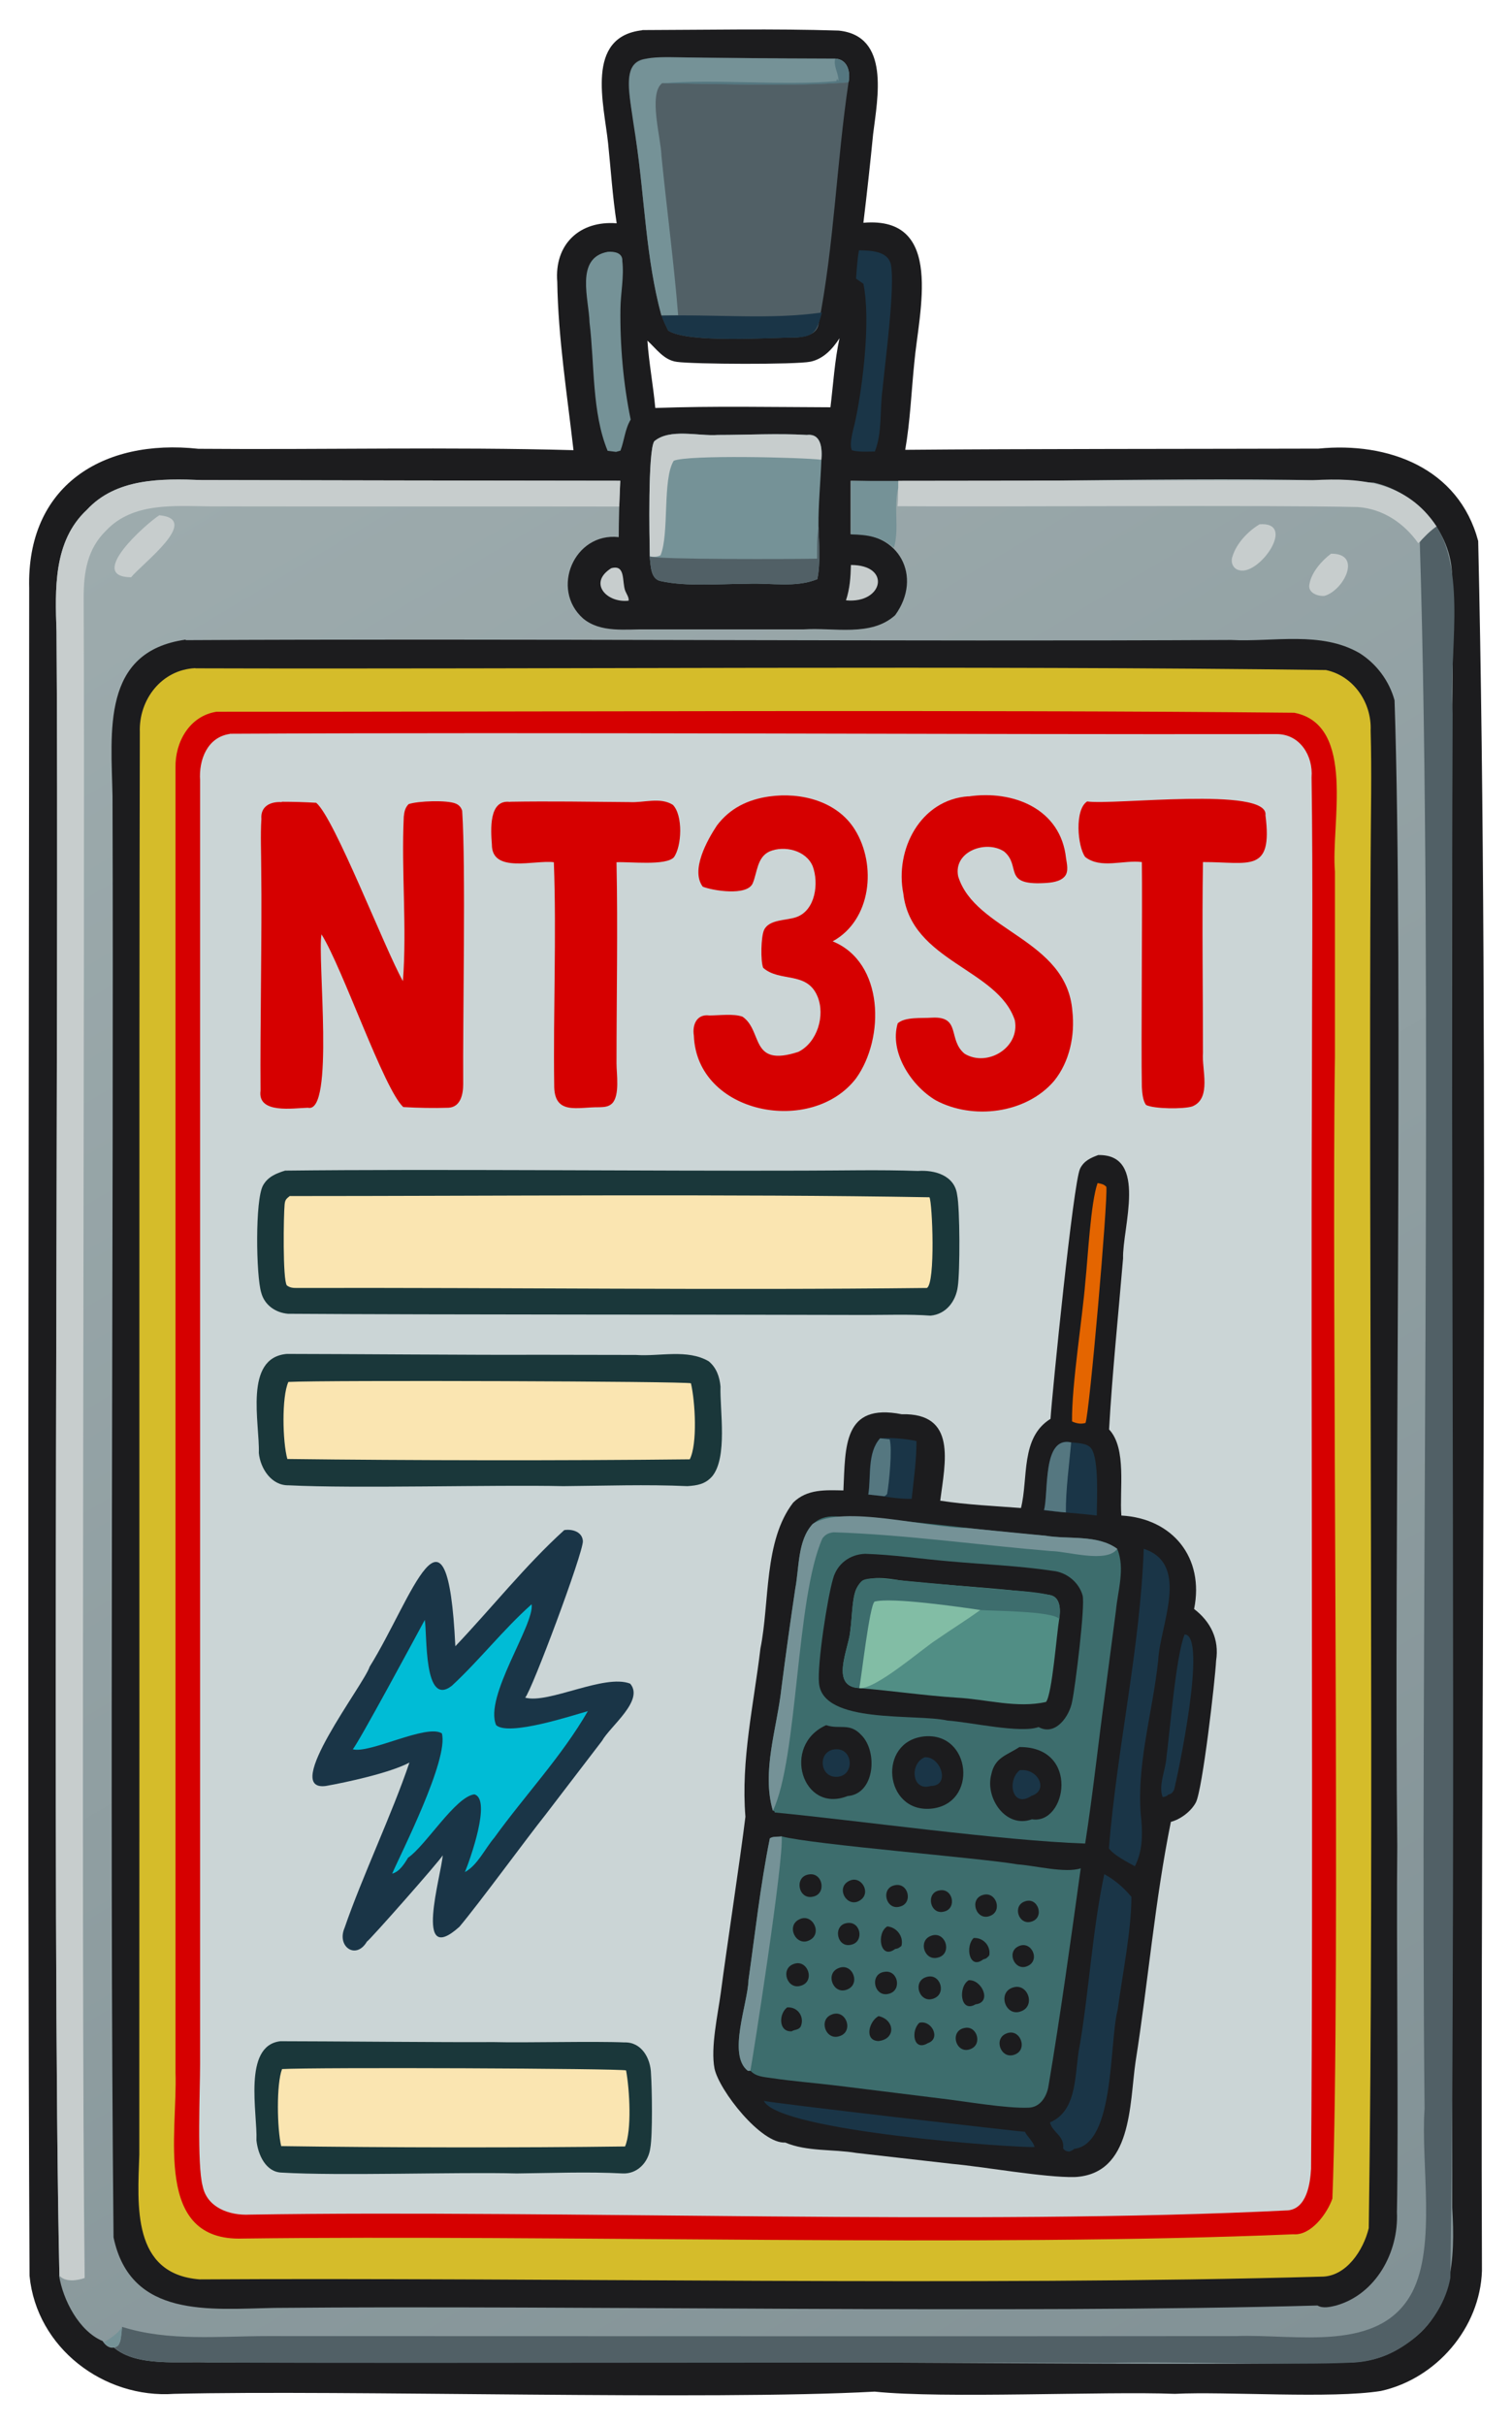 <?xml version="1.0" encoding="UTF-8"?>
<svg id="Layer_1" xmlns="http://www.w3.org/2000/svg" xmlns:xlink="http://www.w3.org/1999/xlink" version="1.1" viewBox="0 0 885.6 1419.5">
  <!-- Generator: Adobe Illustrator 29.1.0, SVG Export Plug-In . SVG Version: 2.1.0 Build 142)  -->
  <defs>
    <linearGradient id="linear-gradient" x1="771.4" y1="156.8" x2="112.2" y2="1258.6" gradientTransform="translate(0 1538) scale(1 -1)" gradientUnits="userSpaceOnUse">
      <stop offset="0" stop-color="#829296"/>
      <stop offset="1" stop-color="#9dabad"/>
    </linearGradient>
  </defs>
  <path d="M376.2,17.6c38.1-.1,77-.9,115,.3,30.3,3.1,22.8,39.4,20.2,60.6-1.7,17.3-3.6,34.6-5.7,51.9,47.9-4.1,32.4,52.5,29.8,82.1-1.7,16.8-2.4,34.2-5.3,50.8,66.6-.6,175.1-.5,242-.7,40.8-4.1,82.2,11.3,93.6,54.1,6.9,302.6,1,708.9,2.2,1012.5-1.1,33.4-26.7,63.1-59.1,70.3-29.2,4.7-90.5.2-120.8,1.7-41.8-1.6-135.6,2.9-175.8-1.3-96.6,5.3-310.6-1.1-410.3,1.3-41.2,2.9-80.6-26.9-84.7-69.1-1.4-292.1-.3-695.2-.2-987.8-1.6-59.8,42.9-87.7,99.1-81.6,72.7.6,147.2-1.2,219.7.8-3.7-32.5-9-65.8-9.5-98.5-1.8-22,13.1-36,34.8-34.3-2.4-15.4-3.4-31.1-5-46.6-2.4-23.1-13.7-62.6,20-66.4ZM383.9,238.8c34.1-1.2,68.4-.5,102.5-.4,1.6-13,2.5-27.6,5.3-40.4-4,6.2-9.4,12.1-17,13.7-8.7,1.8-68.6,1.5-78.3.1-7.6-1-12-7.7-17.2-12.4.9,13.1,3.4,26.2,4.6,39.3Z" fill="#1c1c1e"/>
  <path d="M34.8,1332c-4.6-208.4-.1-761.2-1.7-962.2-.8-24.9-2-53,17.8-71.4,17.2-18.6,43.7-18.3,67.1-17.4,34.1.1,207.7.4,245.3.4-.5,8.1-.9,24.8-.9,33-26.1-2.9-40.2,30.4-20.9,47.6,10.3,8.6,25,6.2,37.5,6.4,21.7,0,69.7,0,91.8,0,17.5-1.2,39.4,4.5,53.5-8.3,16.4-22.6,2.2-49.2-26.1-47.4v-31.3c76.7,2,231-3.6,306.4,1.1,24.9,5.5,45.6,28.9,45.9,54.7,1.1,26.6.2,53.6.1,80.3-.2,245.9,0,629.7,0,874.7,1.8,29.7.5,62.6-27.6,80.1-9.6,6.8-19,9.7-30.7,10.5-95.3,2.4-335.8-1.3-434.2.1-37.1-.2-200.7.2-235.1,0-17.4-.9-42.8,2.8-56.3-8.8-2.9.6-5.2-1.6-6.6-3.8-13.8-5.8-23.2-24-25.5-38.3Z" fill="url(#linear-gradient)"/>
  <path d="M841.4,308.1c17.7,28.1,7,76.5,9.4,109.5-1.4,264,2.3,653-1.3,915.7-4.9,26.8-29.9,48.5-57,49.6-33.8,1.8-108.2-.9-143.1.2-138.7-.6-389.3.4-526.2-.2-17.3-1-42.8,2.9-56.3-8.8,4.9-1,3.7-8.2,4.6-12.1,27.3,8.6,56.6,5.4,85,5.4,156.1,0,411.5.2,567.5,0,34.9-1.4,84.3,10.4,103.2-25.8,14.2-27.6,4.9-75.5,7.2-107.3-2.8-261.8,5.2-656.7-2.8-916.9,2.5-3.8,6.3-6.6,9.8-9.4Z" fill="#516066"/>
  <path d="M34.8,1332c-4.6-208.4-.1-761.2-1.7-962.2-.8-24.9-2-53,17.8-71.4,17.2-18.6,43.7-18.3,67.1-17.4,34.1.1,207.7.4,245.3.4l-.6,15.1c-39.7-.1-203.5,0-239.6-.1-20.9-.2-45.2-2.5-60.9,14.1-11.1,10.8-13.2,24.5-13.2,39.3.9,205.2-1.8,787,.6,983.6-4.3,1.5-11.4,2.6-14.8-1.4Z" fill="#c7cdcd"/>
  <path d="M526.1,281.4c39.7,0,206.7-.3,242.8-.3,28.6-1.7,55.4,1.1,72.5,27-4,2.7-7.4,6.5-10.7,9.9-8.3-11.8-20.8-20.2-35.4-21.2-55.9-1.3-211.5,0-269.6-.5.5-4.9.2-10,.4-15Z" fill="#c7cdcd"/>
  <path d="M498.3,281.5h27.8c0,0,0,4.1,0,4.1-2.9,11.2.8,23.5-2.5,35-7.9-6.4-15.2-7.6-25.1-7.8v-31.3Z" fill="#759297"/>
  <path d="M60.3,1370.3l1.3.3c3.8-2.4,7.5-4.8,10-8.6-.5,3.4-.5,8.2-2.4,11-3.2,2.5-7.2.3-8.9-2.8Z" fill="#759297"/>
  <path d="M108.8,374.7c181.6-1,429.9.9,612.2-.1,24.9,1.3,52.7-5.4,75.3,7.7,10,6.3,17.4,16.3,20.5,27.6,5.3,157.7-.4,508.6,1.6,670.7-.6,50.6.8,164.6-.2,214.3,1.1,23.4-12.3,48-35.6,54.6-3.3.8-7.8,1.9-10.9,0-177.2,4.9-432.3-.2-611,1.4-37.7.7-84.2,6.3-94.2-41.3-2.5-250.6.2-592-.6-843.5-.7-37.7-6.7-84.7,42.8-91.7Z" fill="#1c1c1e"/>
  <path d="M114.5,391.2c200.5.6,461.9-1.7,662.1,1,16.2,3.4,26.9,19.1,26.2,35.4.7,24.7.1,49.5,0,74.2-1.3,220.2,2.2,583.6-1.1,802.4-3.1,12.9-13.2,28.5-27.8,28.4-197.3,5.6-458.6.4-657,1.6-39.8-3.1-36.3-43.4-35.3-73.1,0,0,0-63.9,0-63.9.2-220.7-.2-548.2.3-768.6-.7-19,12.7-36.6,32.4-37.5Z" fill="#d5bc2a"/>
  <path d="M126.9,416.6c187.8.1,443.7-1.3,631.2.6,36.5,7.2,21.3,65.6,23.8,92.9,0,0,0,108.4,0,108.4-2.1,132.2,3.5,542.6-1.5,668.4-3,8.7-12.5,21.8-22.9,20.9-180.9,7.7-432.7.2-615.2,2.5-52.7,1.9-38.2-61.4-39.5-97.3,0-212.4,0-551.8,0-763.7-.3-15,8.2-30.2,24-32.7Z" fill="#d60000"/>
  <path d="M134.7,429.5c187.9-1,425.3.5,613.1.2,13.6,0,21.4,12.7,20.4,25.3.9,61,.2,122.1.2,183.1-.7,173.8.9,459.9-.5,631.4-.5,8.9-2.6,23.1-13.4,24.3-181.3,9.1-425.4-.4-608.3,2.5-11.7.6-24.9-4-27.5-16.7-3.4-12.5-1.5-56.2-1.5-71.7,0-206.5,0-545.4,0-751.2-.8-11.9,4.2-25.2,17.4-27.1Z" fill="#cbd5d6"/>
  <path d="M643.4,676.1c29.1-.5,13.9,42.8,14.4,60.5-2.8,33.3-6.3,66.7-8.2,100.1,10.5,11.1,6,35.6,7.2,50.4,30.2,1.7,48.7,24.8,42.6,54.7,9.8,7.5,14.8,17.8,12.9,30.2-.6,11.7-8,75.9-11.9,83.1-2.8,5.2-8.9,9.8-14.6,11.3-9.4,46.3-13.3,93.8-20.7,140.5-3.6,24.9-1.9,65.7-35.6,67.4-17.6.4-53.7-6.1-71.7-7.7,0,0-56.2-6.4-56.2-6.4-13.6-2.3-29-.7-41.7-6.1-14.1.9-38.7-30.5-41.4-43.3-2.4-12.4,2-31.8,3.7-44.5,3.2-24.6,11.5-79,14.4-102.9-2.7-33.1,4.9-65.7,8.8-98.5,5.5-27.2,1.9-63,19.2-85.4,8.2-8,18.8-7.3,29.4-7.1,1.2-25.8-.2-51.3,34.1-44.6,32.5-.8,25.5,28.1,22.6,50.6,15.5,2.4,31.7,3.1,47.3,4.3,4.4-17.6-.4-41.2,17.3-52.2,1-15.3,13.3-138,17.3-146.4,2.3-4.7,6.3-6.4,10.9-8.1Z" fill="#1c1c1e"/>
  <path d="M452.7,1059.9c-6.8-23,2.5-48.5,5-71.8,2.5-19.4,5.2-38.8,8.1-58.2,2.8-15.5,1.1-43,23.3-42.3,38.8,1.2,84.1,8.3,123.2,11.3,13.7,2.3,30.5-.8,42.1,7.7,4.7,11.6.3,24.4-.8,36.3,0,0-6.2,47.3-6.2,47.3-4.1,29.6-7.2,59.5-11.8,88.9-49.2-1.7-132.1-13.4-181.9-18.2v-.6c.1,0-.9-.5-.9-.5Z" fill="#3d6d6d"/>
  <path d="M452.7,1059.9c-6.8-23,2.5-48.5,5-71.8,2.5-19.4,5.2-38.8,8.1-58.2,2.5-12.6,1.1-27.8,10.2-37.9,18-11.4,67,2.3,90,2.4,0,0,46.3,4.5,46.3,4.5,13.7,2.3,30.5-.8,42.1,7.7-6.2,8.6-29.1,1.4-38.8,1.3-42.4-3.5-85-9.6-127.4-11-2.9.4-4.7,1.2-6.5,3.6-15.6,34.9-14.3,128.7-29,159.4Z" fill="#759297"/>
  <path d="M506.7,909.5c16.4.5,32.9,3,49.3,4.4,20.1,1.8,40.8,2.6,60.8,5.6,7.9.8,15.2,6.7,17.3,14.4,1.6,5.8-4.3,53.5-6.1,61.9-1.5,8.7-9.8,20.6-19.7,15.1-10.6,3.9-40.7-3-53.4-3.8-18.6-4.2-73,2.3-75.2-21.9-1.1-10.9,4.9-49.9,8.2-61,2.3-8.8,9.9-14.4,18.8-14.7Z" fill="#1c1c1e"/>
  <path d="M503.3,988.1c-17.2-.8-6.5-22.4-5.4-32.6,3.2-24.7-1.7-35.8,29-30.5,21.5,2.7,67.1,5,87.9,8.6,6.5,1.1,6.4,8.9,5.6,14-1.5,8.7-4.1,43.7-7.7,48.6-17,3.9-35.1-1.6-52.3-2.5-19-1.2-38.3-4.1-57.1-5.6Z" fill="#518e85"/>
  <path d="M503.3,988.1c-17.2-.8-6.5-22.4-5.4-32.6,1.5-8.2.3-24.4,6.9-30.1,3.4-2.9,17.6-.8,22.1-.4l56.3,5.2c10.2.9,21.6,1.1,31.6,3.4,6.5,1.1,6.4,8.9,5.6,14-4.1-4.7-39.5-4.6-46.2-5.2-8.2,6-16.9,11.3-25.2,17.1-8.9,5.6-36.3,29.8-45.7,28.6Z" fill="#3d6d6d"/>
  <path d="M503.3,988.1c1.4-7.4,5.9-47.6,8.9-50.6,9.8-2.7,49.9,3.1,62,4.9-8.2,6-16.9,11.3-25.2,17.1-8.9,5.6-36.3,29.8-45.7,28.6Z" fill="#82bda5"/>
  <path d="M597.1,1022.6c35.6-.2,27.6,45.6,7.3,42.3-15.2,5.6-27.5-12.4-23.8-26.2,2.1-10.1,8.9-11.1,16.5-16.1Z" fill="#1c1c1e"/>
  <path d="M597.2,1036.2c10.6-1.5,17.4,11.7,6.9,15-11.2,7.5-14.5-8.8-6.9-15Z" fill="#1a3547"/>
  <path d="M483.9,1009.8c7.8,2.7,13.7-1.7,20.6,5.8,9.7,9.6,8,34.5-8.1,35.7-26.4,10.5-38.9-29.7-12.5-41.5Z" fill="#1c1c1e"/>
  <path d="M489.6,1023.9c10.1-.5,11.1,15.3,1,16.1-10.9,1-12-15.7-1-16.1Z" fill="#1a3547"/>
  <path d="M541.1,1016.4c27.9-2.9,32.1,39.7,4.1,42.3-27.3,2.3-31.4-39.2-4.1-42.3Z" fill="#1c1c1e"/>
  <path d="M541.6,1028.6c9.4-.7,15.4,16.8,3.5,16.8-11.1,3.4-12.5-13.1-3.5-16.8Z" fill="#1a3547"/>
  <path d="M439.5,1212.1h-1.5c-12-9.3,0-39.2.4-53.1,3.9-27.5,7-55.7,12.5-82.9,1.8-1.4,4.7-.8,6.9-1.2,18.8,4.9,116.5,12.6,138.3,16.4,10.3.7,27.9,5.3,36.9,2.3-5.5,39.9-12.1,87.3-18.8,126.9-.9,6.4-4.8,13.1-11.9,13.2-13.1.5-36.9-3.7-50.7-5.3l-60.5-7.5c-13-1.6-26.2-2.6-39.1-4.5-4.6-.7-9.2-.8-12.4-4.3Z" fill="#3d6d6d"/>
  <path d="M439.5,1212.1h-1.5c-12-9.3,0-39.2.4-53.1,3.9-27.5,7-55.7,12.5-82.9,1.8-1.4,4.7-.8,6.9-1.2,1.6,12.6-17.4,133.3-18.3,137.2Z" fill="#759297"/>
  <path d="M593.2,1163.4c8.8-3,13.6,10.8,4.8,13.9-9,3.5-14-11-4.8-13.9Z" fill="#1c1c1e"/>
  <path d="M567.4,1159.1c7.7-.5,13.8,13,4,14.1-9.1,5.4-10.3-10.4-4-14.1Z" fill="#1c1c1e"/>
  <path d="M514.6,1180.1c9.5,2.1,10.3,13.5-.1,14.6-8.6-.3-5.4-11.8.1-14.6Z" fill="#1c1c1e"/>
  <path d="M468.1,1123.5c7.8-4,13.9,8.4,6,12.2-7.8,4-13.9-8.4-6-12.2Z" fill="#1c1c1e"/>
  <path d="M487.1,1179.2c8.5-3.5,13.3,10.2,4.4,12.7-7.9,2.5-12.2-9.7-4.4-12.7Z" fill="#1c1c1e"/>
  <path d="M491.2,1152c8.2-3.4,13.2,9.6,4.8,12.6-8,3.1-12.9-9.5-4.8-12.6Z" fill="#1c1c1e"/>
  <path d="M519.6,1127.6c5.6.4,9.8,5.9,8.4,11.4-1.3,1.1-2,1.6-3.7,1.8-8.8,6.7-11.2-9.3-4.6-13.2Z" fill="#1c1c1e"/>
  <path d="M464.6,1149.7c8.4-3.5,13.2,10.1,4.5,12.6-7.9,2.6-12.2-9.6-4.5-12.6Z" fill="#1c1c1e"/>
  <path d="M461.2,1175c6.2-.4,10.3,5.8,7.7,11.4-1.5,2-3.2,1.4-5.2,2.6-7.9.5-7.6-10.5-2.5-14.1Z" fill="#1c1c1e"/>
  <path d="M545.1,1133.2c8.7-3.6,13.2,10.7,4,12.7-7.7,1.9-11.4-9.8-4-12.7Z" fill="#1c1c1e"/>
  <path d="M542.7,1157.2c7.9-2.5,12,9.7,4.2,12.6-8.3,3.3-12.9-10.1-4.2-12.6Z" fill="#1c1c1e"/>
  <path d="M589.4,1190.3c8.1-3.5,13.1,9.6,4.7,12.4-7.8,2.8-12.4-9.3-4.7-12.4Z" fill="#1c1c1e"/>
  <path d="M473.6,1097.2c8.3-1.6,10.8,11.4,2.5,13-8.5,1.9-11.1-11.6-2.5-13Z" fill="#1c1c1e"/>
  <path d="M518,1154.2c7.9-1.4,10.5,10.8,2.7,12.8-8.7,2.5-11.7-11.6-2.7-12.8Z" fill="#1c1c1e"/>
  <path d="M497.5,1100.9c6.9-3.3,12.8,6.8,6.6,11.2-7.7,5.6-15.2-7.2-6.6-11.2Z" fill="#1c1c1e"/>
  <path d="M570.5,1134.4c5.5-.3,10,4.8,8.9,10.2-1.3,1.4-1.5,1.8-3.5,2.3-8.3,6.4-10.7-7.9-5.5-12.6Z" fill="#1c1c1e"/>
  <path d="M575.7,1109.2c7.6-2.4,11.7,9.3,4.3,12.2-8.1,3.4-12.7-9.8-4.3-12.2Z" fill="#1c1c1e"/>
  <path d="M524.1,1103.5c7.9-1.8,10.9,10.5,3,12.5-8.3,2.4-11.5-10.9-3-12.5Z" fill="#1c1c1e"/>
  <path d="M496.4,1125.6c7.8-1,9.9,11,2.2,12.7-8.6,2.2-11.1-11.8-2.2-12.7Z" fill="#1c1c1e"/>
  <path d="M564.7,1187.1c7.5-1.9,11,9.6,3.7,12.3-8.4,3.3-12.5-10.4-3.7-12.3Z" fill="#1c1c1e"/>
  <path d="M596.4,1139.3c7.8-3.9,13.3,8.4,5.2,11.6-7.2,3-12.2-8.2-5.2-11.6Z" fill="#1c1c1e"/>
  <path d="M550.4,1106.5c7.7-1.4,10.2,10.6,2.6,12.4-8.3,2.3-11.1-11.2-2.6-12.4Z" fill="#1c1c1e"/>
  <path d="M538.5,1184c7.1-1.8,12.8,9.2,5,11.9-8.6,5.2-10.1-7.3-5-11.9Z" fill="#1c1c1e"/>
  <path d="M600.2,1113c7.8-3,11.9,9.5,3.9,11.8-7.4,2.3-11.3-9.2-3.9-11.8Z" fill="#1c1c1e"/>
  <path d="M646.8,1097c6.2,3.4,11.4,7.9,15.9,13.3-.1,20.3-5.3,45.5-8.1,66.3-5,19.2-1.5,78.4-25.4,81.2-.8.8-1.9,1.2-3,1.6-1.9-.3-2.1-.3-3.5-1.8.9-7.6-6.4-9.3-7.7-15.3,16.8-7.1,14.2-29.9,17.4-44.9,5.6-33.3,7.4-67.3,14.4-100.4Z" fill="#1a3547"/>
  <path d="M670,906.6c27.3,9,9.4,44.7,8.4,65-3.2,31-13.4,62.7-9.9,93.9.8,9.2.5,18.6-3.8,26.9-4.4-2.5-12.3-6.4-15.2-10.5,4.7-58.6,18.3-116.6,20.4-175.4Z" fill="#1a3547"/>
  <path d="M447.4,1229.7c2.6,1.1,152,18.3,152.9,18.1,1.6,3.2,4.5,5.2,5.7,8.9-8.9.8-150.3-9-158.6-27Z" fill="#1a3547"/>
  <path d="M642.9,692.5c2.1.4,3.6.6,5.1,2.2,1,7.7-9.9,132.7-12.2,138.2-2.7.8-5.4.3-7.9-.9-.2-21.8,6-59.5,7.8-81.7,1.5-14.1,3.1-46.5,7.2-57.9Z" fill="#e46500"/>
  <path d="M611.5,883.9c2.8-10.2-1.1-43.5,15.9-39.6,3.6.4,9.5.3,11.8,3.6,4.6,6.5,3.2,30.5,3.2,39.2-10.3-1.3-20.6-1.8-30.9-3.1Z" fill="#1a3547"/>
  <path d="M611.5,883.9c2.8-10.2-1.1-43.4,15.9-39.6-1.2,13.5-3.2,27.5-3.1,41-4.2-.3-8.5-.9-12.7-1.4Z" fill="#557780"/>
  <path d="M515.4,841.9c6.8-.5,14.7.2,21.4,1.6,0,11.5-1.6,22.4-2.8,33.8-8,.3-17.8-1.8-25.5-2.5,1.7-10.6-.7-24.4,6.9-32.9Z" fill="#1a3547"/>
  <path d="M515.4,841.9l5.7.6c1.6,5.7-.3,25.3-1.5,32-.6.6-.8.9-1.6,1.3l-9.4-1c1.7-10.6-.7-24.4,6.9-32.9Z" fill="#557780"/>
  <path d="M693.9,956.7c13.6.5-4.5,84.3-6.2,90.9-1.1,1.8-1.3,2.3-3.3,2.8-1.2,1-1.8,1.3-3.4,1.5-2.7-6.7,1.8-16.1,2.2-23.2,2.1-15.9,5.5-59,10.6-71.9Z" fill="#1a3547"/>
  <path d="M166.9,685.2c88.3-1,214.6.3,303.4,0,22.4,0,44.9-.6,67.3.2,9.9-.7,21.5,2.6,23,13.9,1.7,8.1,1.7,45.2.4,53.7-1.1,8.7-6.9,16.3-16,17.1-12.4-.9-25.2-.4-37.6-.4-92.1-.3-246.9-.1-338.7-.7-7.3-.6-13.8-5.1-15.7-12.4-3-9.7-3.7-54.4,1.1-62.8,2.8-5,7.7-7,12.9-8.6Z" fill="#1a373a"/>
  <path d="M169.8,700.1c115.4,0,259.4-1.3,374.6.7,1.7,3.1,3.6,50.2-1.5,53.1-120.9,1.4-247.9-.3-369,0-2.3,0-4-.1-5.9-1.5-2.5-3.5-1.9-41.2-1.3-47.4.3-2.8,1-3.3,3.1-5Z" fill="#fae5b1"/>
  <path d="M330.6,895.6c4.6-.7,10.5,1,10.8,6.5.2,6.9-29.9,87.4-33.8,91.6,13.7,3.8,46.4-14.1,61.5-8.2,8.4,9.8-11.7,24.9-16.5,33.5,0,0-33,43.1-33,43.1-11.7,14.7-38.8,51.8-50.5,65.7-27.2,24.4-10.6-30.1-9.8-41.8-1.8,3.3-42.7,49.6-44.4,50.5-6.4,10.9-17.8,2.9-13.1-8,10.2-29.7,28-67.1,38-96.8-11.5,6.1-37.1,11.6-49,13.7-26.4,3.4,22.5-59.5,25.7-69.8,24.9-40,45.5-108.9,50.2-12,21.3-22.4,40.9-47.2,63.7-67.9Z" fill="#1a3547"/>
  <path d="M311.4,939.1c1.6,12.1-28,54.1-20.8,70.7,7.5,6.7,45.6-6,53.7-8.2-15.2,26.4-36.9,49.3-54.8,74.1-5.4,6.3-9.8,16.1-17.2,20.1,2.8-6.7,15.8-42.8,5.5-45.5-11.1,1.4-28.5,30.1-38.8,37.1-2.1,3.5-5.1,8.3-9.3,9.3,5-11.6,33.3-67,29.1-82.1-9-5.7-42.4,12.1-52.2,9.3,2.7-2.4,37.6-67.2,42.2-75.7,1.5,8.4-.8,51.6,15.9,38.5,16.2-15,30-32.8,46.5-47.5Z" fill="#00bcd6"/>
  <path d="M167.9,792.5c29.6,0,115,.7,146,.5,0,0,58.6.1,58.6.1,13.9,1,30.1-3.6,42.6,3.7,4.5,3.7,6.4,9.1,6.9,14.8-.4,13.9,4.3,41.5-4.9,52.6-4.1,4.6-8.7,5.3-14.5,5.7-24.1-1.1-48.6-.2-72.7,0-40.1-.9-122,1.5-160.9-.5-10,.2-16.5-9.8-17.4-18.9.6-17.3-9-55.8,16.4-58Z" fill="#1a373a"/>
  <path d="M169,808.9c21.9-1.1,233.2-.4,235.7.8,2.5,10.8,3.9,35.5-.7,44.5-71.1.8-164.8.7-235.7-.2-2.8-10-3.4-36.3.6-45.1Z" fill="#fae5b1"/>
  <path d="M165.1,469.3c6.7,0,13.4.2,20.1.6,10.7,8.9,40.1,85.4,50.8,104.4,2.4-31.8-1-64.4.5-96.3.3-2.9.8-5.2,2.8-7.3,5.4-1.9,22.7-2.5,27.7-.3,1.9.8,3.1,2.2,3.7,4.2,2.2,32.9.3,122.3.6,159.9,0,5.8-1.4,13.5-8.6,13.9-8.9.3-17.7.1-26.5-.4-11.4-10.5-35.5-81.4-47.9-101.1-2.5,13.9,7.8,105.4-8,101.5-8.4.2-29.6,3.8-27.7-10-.3-37.5.9-91.8.4-129.6,0-9.7-.5-19.8.1-29.4-.6-7.4,5.2-10.3,11.9-9.9Z" fill="#d60000"/>
  <path d="M567.2,466.2c26.1-3.9,54.1,7.1,57.2,36.2.5,3.2,1.6,7.8-.7,10.5-2.7,3.3-8.2,3.8-12.2,4-24.5,1.3-13.2-10-23.4-18.5-10.5-6.9-29.8-.1-26.9,14.5,9.8,32.1,63.6,36.7,66.9,78.9,1.6,14.2-1.6,29.7-10.7,40.9-16.4,19.2-47.7,23-69.4,11.3-14.3-8.5-27.2-28.2-22.2-45,4.3-3.9,14.1-2.9,19.8-3.3,17.6-1.1,9.3,12.8,19.4,21.1,13.2,8,32.5-3.5,29.4-19.6-9.9-30.1-60.7-34.4-65.3-74.1-5.1-25.8,10-55.1,38.2-57Z" fill="#d60000"/>
  <path d="M450.6,466.2c18.5-2.6,39.7,2.7,50.1,19.4,12.9,20.7,9.7,53-13,65.4,30.2,12.3,30.6,56.7,13.7,80.2-25.9,33.8-93.2,21.1-95-25-1-6.4,1.7-12.8,9.1-11.8,5.8,0,14-1.2,19.4.7,12.1,8.3,4.1,29.9,32.7,20.6,11.1-5.5,15.9-21.3,11.2-32.5-6.2-14.9-22.1-8.1-31.8-16.7-1.6-4.1-1.3-18.1.5-22.1,2.9-6.4,13.3-5.5,19-7.6,11.2-4,13.2-20,9.5-29.8-3.9-9.3-16.6-12.3-25.3-8.6-7.3,3.4-7.1,12.1-9.8,18.6-3.3,7.7-23.6,4.3-29.3,2-7.2-9.7,2.6-27.2,8.3-35.8,7.7-10.2,18.2-15.2,30.6-17Z" fill="#d60000"/>
  <path d="M298.7,469.3c23.4-.4,46.7,0,70,.2,8.3.5,18-3.1,25.4,1.6,6,6.1,5.3,24.2.6,30.7-4.7,5.1-26.1,2.5-33.6,2.9.8,39.2,0,78.6,0,117.8,0,6.1,2,18.6-2.5,23.3-2.1,2.1-4.7,2.2-7.5,2.3-12.9-.2-26.7,5-26.5-13.1-.6-43.3,1.4-87-.2-130.3-11-1.5-36.4,6.8-36.3-10.4-.6-8.3-2-26.6,10.7-24.9Z" fill="#d60000"/>
  <path d="M636.7,469.1c14.7,2.4,106.7-9,104.5,8.1,4.4,34.3-9.7,27.3-36.6,27.4-.6,37.2,0,74.5,0,111.7-.8,9.6,5.2,26.6-6.2,31.3-5.1,1.7-22.6,1.5-27.1-.8-2-2.5-2.3-7.4-2.5-10.5-.5-25.4.4-105.1,0-131.7-10.7-1.4-24.1,4.2-33.2-3-4.5-6.1-6.3-27.8,1.2-32.5Z" fill="#d60000"/>
  <path d="M93.3,301.6c25,2.3-10.2,28.4-16.5,36.3-26.4-.2,8.6-31.2,16.5-36.3Z" fill="#c7cdcd"/>
  <path d="M737.6,306.9c22.2-1.8.2,29.9-11.6,26.9-3.8-.7-5.4-4.7-4.1-8.1,2.2-7.5,9.1-14.8,15.7-18.7Z" fill="#c7cdcd"/>
  <path d="M779.5,324.1c18.8-.3,7.5,21.6-3.8,24.7-4.2.3-10-2-8.7-7.1,1.2-6.7,7.2-13.6,12.5-17.5Z" fill="#c7cdcd"/>
  <path d="M387.4,184.7c-9.1-33.2-9.8-68.8-14.9-102.9.3-12-12.2-43.8,4.3-47.2,26-2.5,85.4.6,112.4-.2,7.2.3,9.1,7.8,7.8,13.8-7,46.8-8.4,94.9-17.5,141.3-.7,6.1-7.6,7.6-12.7,8-14.9,0-63.7,3.6-75.4-4-1.4-2.9-2.8-5.7-3.8-8.7Z" fill="#516066"/>
  <path d="M387.4,184.7c-9.1-33.2-9.8-68.8-14.9-102.9-8.3-53.4-8.2-48.8,44.1-47.8,0,0,72.6.3,72.6.3,7.2.3,9.1,7.8,7.8,13.8-30.4,2.6-77.9.8-109.2.6-8.2,6.4-.6,32.4-.4,42.3,3.1,31.2,7.3,62.4,9.8,93.5h-9.7Z" fill="#759297"/>
  <path d="M489.1,34.4c7.2.3,9.1,7.8,7.8,13.8-30.4,2.6-77.9.8-109.2.6,30-2.7,72.1,1.5,102.2-1.3l.4-1.5.5,1.2.3-.2c0-4.4-3.1-8.2-1.9-12.7Z" fill="#557780"/>
  <path d="M481.5,182.8c-2.8,9.4-3.5,14.3-14.8,14.7-14.9.1-63.7,3.5-75.4-4-1.4-2.9-2.8-5.7-3.8-8.7,31.3-1,63.1,2.5,94.1-1.9Z" fill="#1a3547"/>
  <path d="M380.6,325.6c-.2-10.5-1.2-61.5,2.6-67.3,9.1-7.7,25.8-2.9,37.2-3.7,17.3,0,35-1,52.2,0,8.6-1,9,8.1,8.5,14.5-.5,13-1.8,25.9-1.7,39,.3,9.4,1.3,21.8-.7,30.9-12.6,5.2-27.3,2.1-40.7,2.7-15.4,0-35.7,1.8-50.7-1.5-6.5-1-6.1-9.5-6.8-14.5Z" fill="#759297"/>
  <path d="M380.6,325.6c-.2-10.5-1.2-61.5,2.6-67.3,9.1-7.7,25.8-2.9,37.2-3.7,17.3,0,35-1,52.2,0,8.5-1,9,8.2,8.5,14.5-12.1-1.4-78-3-86.5.6-6.7,10.9-2.5,42.7-7.7,55.3-2,1.1-4.2,1-6.3.7Z" fill="#c7cdcd"/>
  <path d="M478.6,326.9c0-6.3-.1-12.6.8-18.8.3,9.4,1.3,21.8-.7,30.9-12.6,5.2-27.3,2.1-40.7,2.7-15.4,0-35.7,1.8-50.7-1.5-6.5-1-6.1-9.5-6.8-14.5,4.5,1.9,85.3,1.6,98,1.3Z" fill="#516066"/>
  <path d="M356,147.4c3.9-.3,8.8.6,8.5,5.4,1.1,9.4-1,18.6-1.1,28-.3,21.2,1.7,44,6,64.8-3.4,5.7-3.7,12.2-6,18.2,0,0-2.6.7-2.6.7l-4.9-.6c-9.3-22.5-7.6-50.8-10.6-75.1-.3-13.6-8.7-37.9,10.7-41.4Z" fill="#759297"/>
  <path d="M503.1,146.5c6.7.2,16.8.2,18.7,8.3,2.6,12.9-3.4,57.2-4.9,73.2-1.7,11.9,0,25-4.5,36.3-4.4,0-9.1.4-13.4-.7-2-3.8,1.3-13.7,2.1-17.9,4.4-20.9,8.9-58.9,4.6-79.6l-4.3-3c.4-5.5.7-11,1.7-16.5Z" fill="#1a3547"/>
  <path d="M498.4,330.7c23.9,0,18.9,22.8-2.9,20.7,2.3-7,2.7-13.4,2.9-20.7Z" fill="#c7cdcd"/>
  <path d="M358,332.6c8.6-2.4,6.2,7.9,8.2,13.2.7,1.8,2.3,3.9,2,5.8-12.8,1.5-23.9-10.4-10.2-19Z" fill="#c7cdcd"/>
  <path d="M164.2,1194.8c25.3,0,98.3.7,124.8.5,18.3.5,59-.6,76.8.2,9.8-.3,15.3,9.1,15.5,18.4.6,8.6,1,35.6-.4,43.4-1.1,8.5-7.7,15.3-16.2,14.9-20.6-1.1-41.5-.2-62.1,0-34.2-.9-104.3,1.5-137.5-.5-9.4-.2-14-10.4-14.9-18.9.7-15.7-8.2-55.4,14-58Z" fill="#1a373a"/>
  <path d="M165.2,1211.1c18.7-1.1,199.3-.4,201.5.8,2.1,11.2,3.4,35.1-.6,44.5-60.7.8-140.9.7-201.4-.2-2.4-10.1-2.9-36.3.5-45.1Z" fill="#fae5b1"/>
</svg>